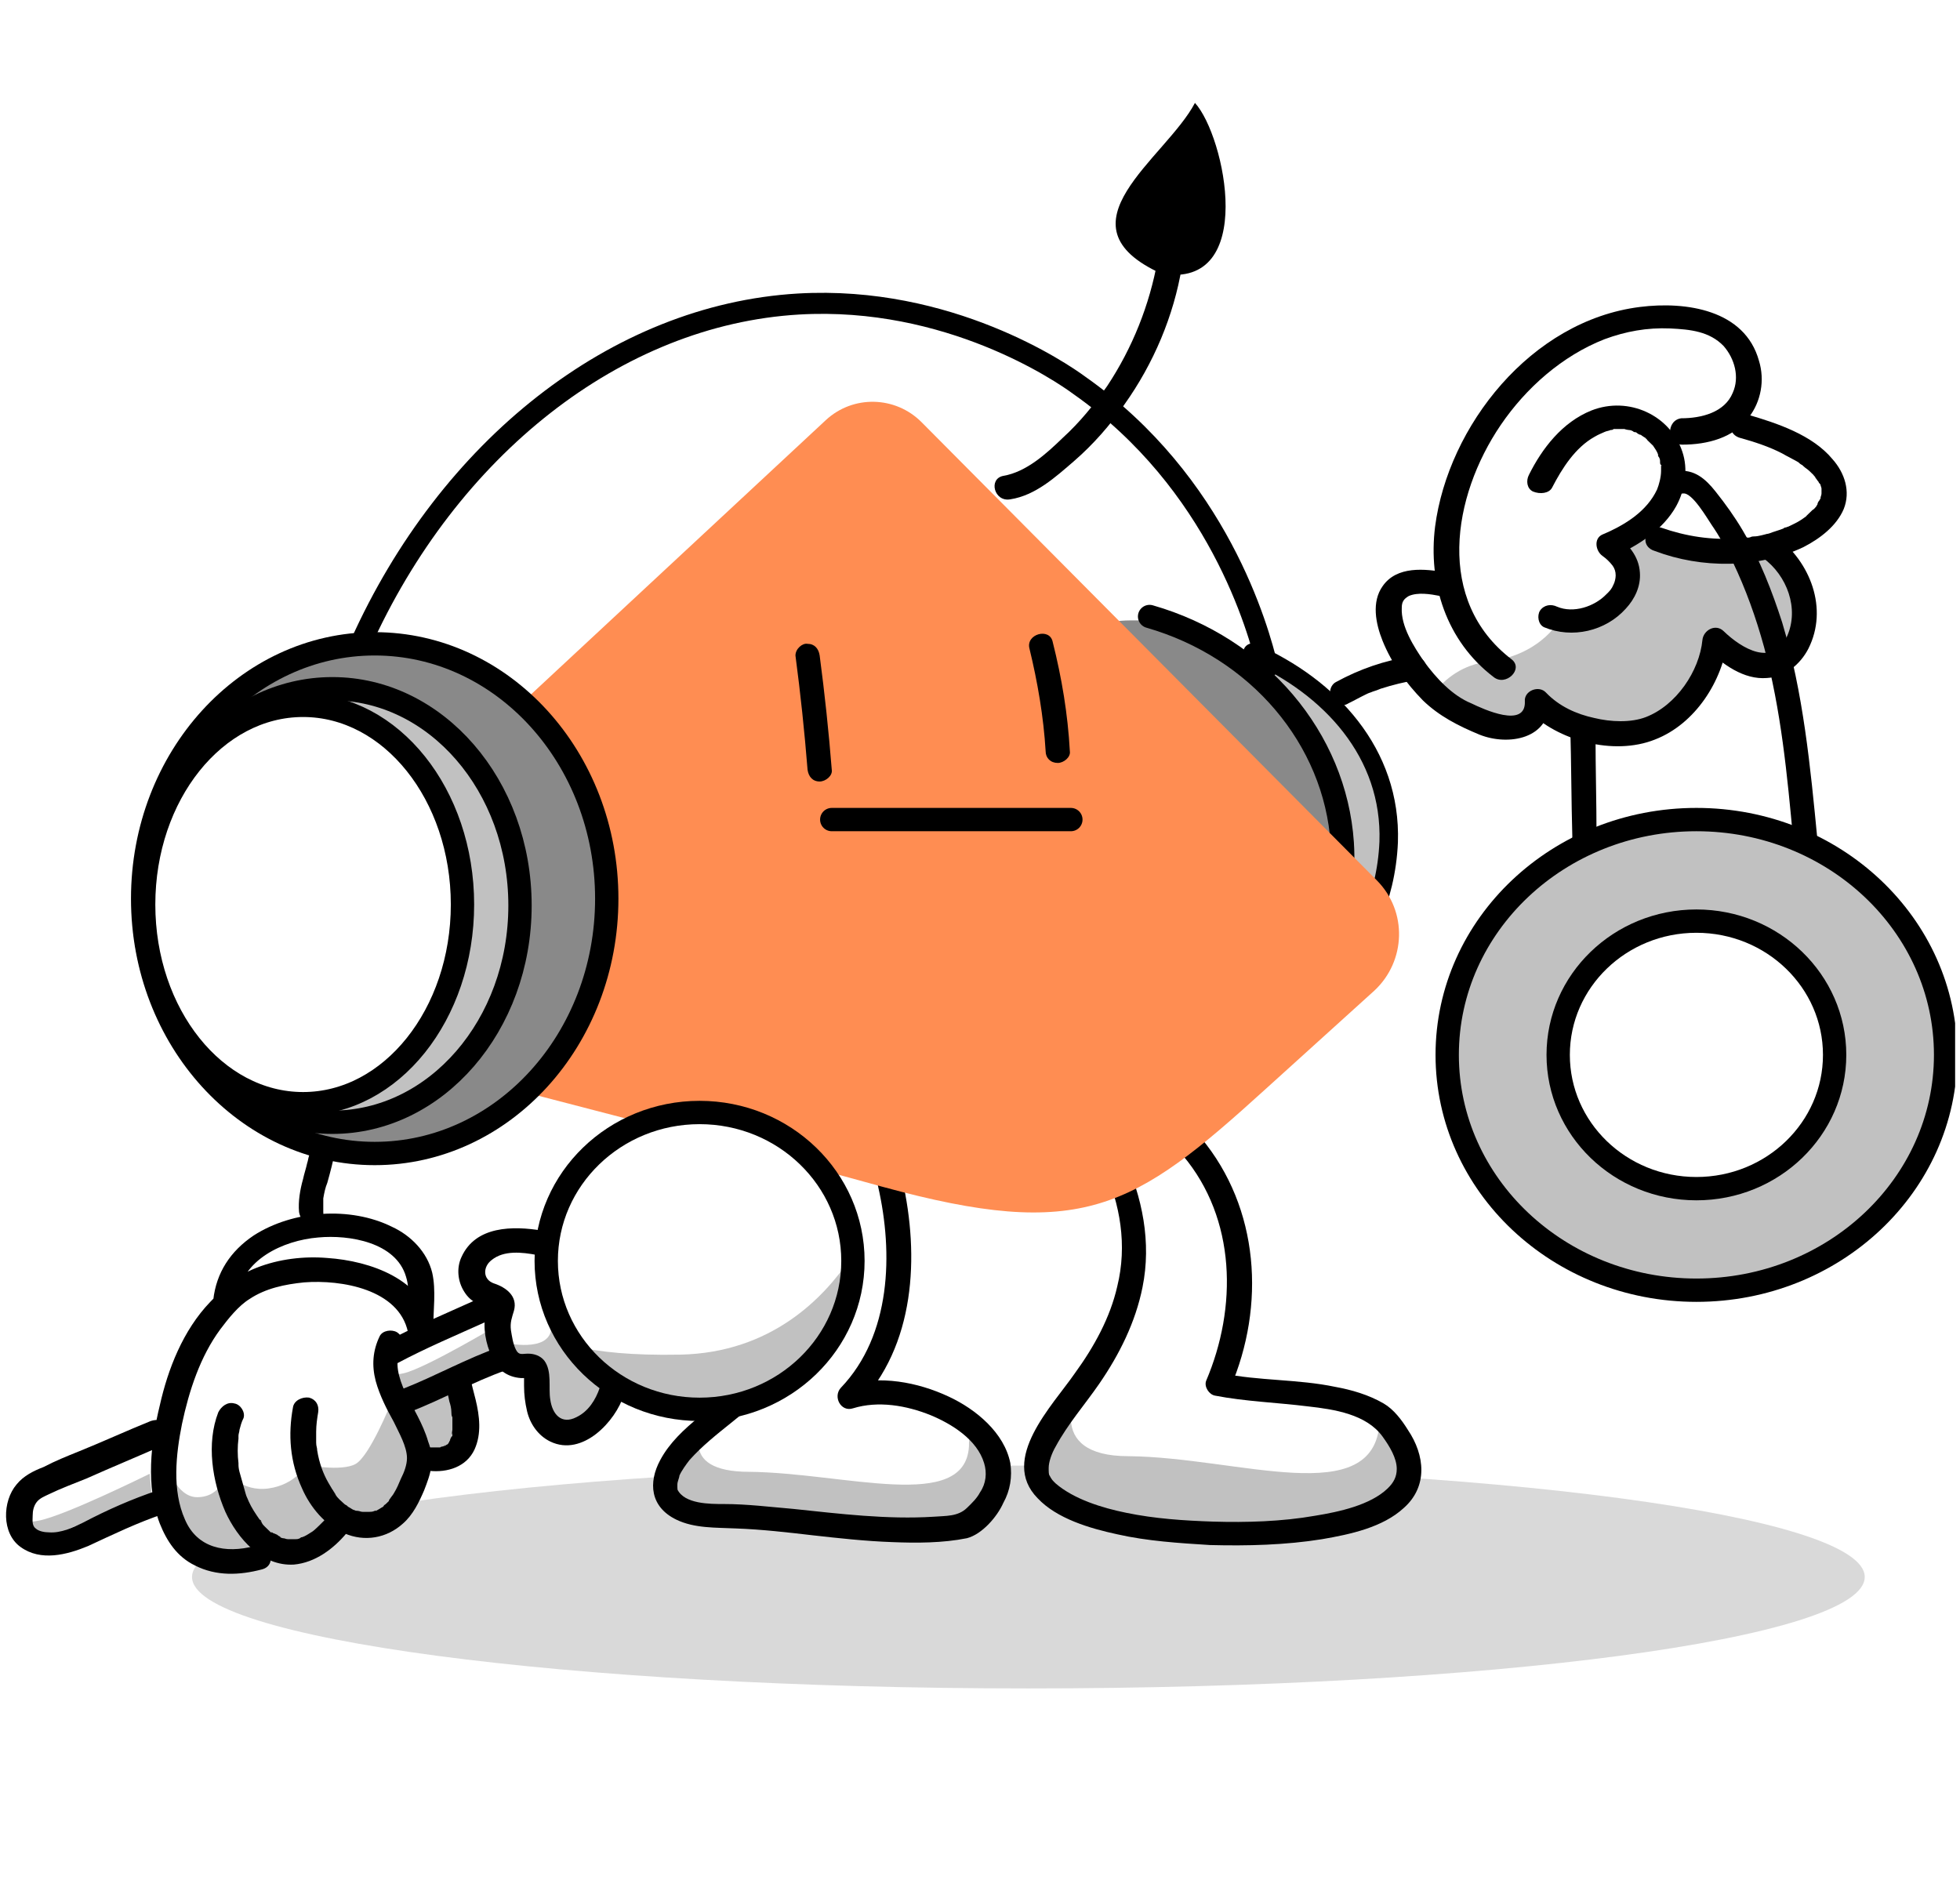 <svg width="201" height="195" viewBox="0 0 201 195" fill="none" xmlns="http://www.w3.org/2000/svg">
<g clip-path="url(#clip0_614_7083)">
<g filter="url(#filter0_f_614_7083)">
<path d="M19.694 161.74C19.694 168.052 58.094 173.169 105.463 173.169C152.832 173.169 191.231 168.052 191.231 161.74C191.231 155.428 152.832 150.311 105.463 150.311C58.094 150.311 19.694 155.428 19.694 161.74Z" fill="#D9D9D9"/>
</g>
<path d="M101.23 150.451C100.609 147.447 97.609 146.145 94.815 145.143C93.159 144.543 91.401 143.741 89.642 143.341C88.917 143.141 88.193 143.241 87.469 143.241C89.331 138.734 90.987 134.228 91.504 129.421C91.814 127.218 92.539 123.513 89.849 122.211C87.262 121.009 83.744 122.512 81.778 124.014C81.054 124.614 80.951 125.315 81.261 126.016C81.157 126.217 81.157 126.317 81.157 126.517C81.054 127.919 81.468 129.221 81.778 130.523C82.089 131.925 81.882 133.026 81.571 134.428C80.847 137.132 80.433 140.036 78.571 142.239C76.915 144.242 74.743 146.145 72.57 147.647C71.639 148.348 70.397 148.749 69.466 149.55C68.328 150.551 67.914 152.253 68.845 153.555C69.673 154.657 71.018 154.757 72.363 154.857C74.122 154.957 75.881 155.158 77.64 155.358C80.847 155.658 84.158 156.059 87.365 156.159C91.814 156.56 102.575 157.16 101.23 150.451Z" fill="white"/>
<path d="M101.23 150.451C101.023 149.149 100.299 148.148 99.471 147.346C99.368 147.647 99.368 147.947 99.368 148.348C98.954 155.157 86.641 151.052 76.812 150.952C73.087 150.952 71.742 149.75 71.639 148.248C70.915 148.648 70.19 149.049 69.57 149.65C68.431 150.751 68.017 152.554 68.949 153.856C69.776 155.057 71.121 155.157 72.467 155.258C74.225 155.358 75.984 155.558 77.743 155.758C80.951 156.059 84.262 156.459 87.469 156.66C91.815 156.96 102.575 157.561 101.23 150.451Z" fill="#C1C1C1"/>
<path d="M80.329 125.415C81.674 131.224 80.846 136.832 76.5 141.338C73.707 144.142 69.568 146.245 67.706 149.75C66.464 152.053 66.671 154.557 69.361 155.858C71.224 156.76 73.396 156.66 75.466 156.76C78.156 156.86 80.743 157.16 83.329 157.461C86.019 157.761 88.709 158.062 91.503 158.162C93.986 158.262 96.676 158.262 99.159 157.761C100.711 157.361 102.263 155.558 102.884 154.156C103.609 152.854 103.815 151.452 103.609 150.05C102.988 146.946 100.091 144.542 97.297 143.241C94.09 141.739 90.261 141.038 86.743 142.039C87.157 142.74 87.571 143.441 87.985 144.142C93.883 138.033 94.297 128.82 92.538 121.009C92.227 119.407 89.641 120.108 90.055 121.71C91.606 128.52 91.4 136.932 86.226 142.339C85.398 143.241 86.226 144.843 87.468 144.442C90.055 143.641 92.951 144.142 95.435 145.143C97.608 146.045 100.194 147.647 100.918 150.05C101.229 151.052 101.125 152.153 100.505 153.054C100.194 153.655 99.677 154.156 99.159 154.657C98.228 155.558 96.987 155.458 95.745 155.558C90.986 155.858 86.123 155.258 81.363 154.757C78.984 154.557 76.604 154.256 74.224 154.256C72.776 154.256 70.189 154.256 69.465 152.754C69.568 153.054 69.465 152.854 69.465 152.554C69.465 152.454 69.465 152.153 69.465 152.253C69.465 151.953 69.672 151.552 69.672 151.352C69.879 150.851 70.396 150.15 70.706 149.75C73.293 146.846 76.811 144.943 79.294 141.939C83.536 137.032 84.157 130.923 82.708 124.815C82.501 123.112 79.915 123.813 80.329 125.415Z" fill="black"/>
<path d="M141.582 144.542C139.099 143.441 136.202 142.74 133.408 142.239C131.236 141.738 128.959 141.438 126.787 141.238C126.89 138.434 126.89 135.73 126.787 132.926C126.89 130.523 126.787 128.119 125.959 125.716C125.855 125.516 125.855 125.415 125.752 125.215C125.752 124.714 125.649 124.314 125.649 123.813C125.338 121.51 124.407 119.307 122.441 117.905C120.372 116.403 117.785 116.703 115.405 117.004C114.267 117.204 113.646 118.506 113.957 119.507C114.164 120.108 114.578 120.509 114.992 120.709C114.888 121.009 114.992 121.31 114.992 121.61C116.337 128.92 114.785 136.731 110.749 143.04C109.094 144.242 107.852 145.944 107.232 147.847C107.025 148.548 107.232 149.149 107.645 149.65C107.645 149.75 107.542 149.75 107.542 149.85C106.921 152.253 109.094 153.956 111.163 154.957C115.612 156.96 121.199 156.559 125.959 156.359C128.649 156.259 131.236 156.159 133.926 155.858C136.306 155.658 138.685 155.358 140.858 154.256C144.79 152.554 146.238 146.645 141.582 144.542Z" fill="white"/>
<path d="M143.55 148.648C143.239 146.946 142.515 145.544 141.584 144.442C141.48 144.843 141.48 145.244 141.48 145.844C140.963 154.957 126.995 149.449 115.717 149.349C111.372 149.349 109.923 147.647 109.82 145.644C108.992 146.245 108.061 146.746 107.44 147.447C106.095 148.949 105.681 151.352 106.716 153.155C107.647 154.757 109.199 154.957 110.751 155.057C112.717 155.258 114.786 155.458 116.752 155.658C120.477 156.159 124.201 156.66 127.926 156.86C132.789 157.361 144.998 158.162 143.55 148.648Z" fill="#C1C1C1"/>
<path d="M113.13 119.607C114.889 123.513 115.613 127.719 114.578 131.925C113.854 135.129 112.199 138.134 110.233 140.837C107.957 144.142 102.473 149.65 106.405 153.655C108.37 155.758 111.785 156.76 114.578 157.361C117.682 158.062 120.89 158.262 124.097 158.462C127.926 158.562 131.857 158.462 135.582 157.861C138.479 157.361 141.79 156.66 143.963 154.657C146.446 152.454 146.136 149.249 144.377 146.646C143.756 145.644 142.928 144.543 141.893 143.942C140.341 143.04 138.583 142.54 136.927 142.239C133.099 141.438 129.167 141.638 125.235 140.837C125.546 141.338 125.856 141.839 126.167 142.339C129.788 133.928 129.167 123.913 123.166 116.703C122.131 115.401 120.269 117.204 121.304 118.506C126.787 125.015 126.891 134.128 123.683 141.638C123.476 142.239 123.994 143.04 124.615 143.141C127.719 143.741 130.926 143.842 134.133 144.242C136.824 144.543 140.135 145.043 141.79 147.347C142.514 148.348 143.238 149.55 143.238 150.651C143.238 151.452 142.928 152.053 142.307 152.654C140.548 154.356 137.341 155.057 134.858 155.458C131.443 156.059 127.822 156.159 124.408 156.059C121.407 155.959 118.407 155.758 115.51 155.158C113.026 154.657 110.129 153.756 108.267 152.153C107.957 151.853 107.853 151.753 107.646 151.352C107.543 151.252 107.543 150.952 107.543 150.551C107.543 149.95 107.853 149.049 108.267 148.348C109.509 146.045 111.267 144.042 112.716 141.939C114.785 138.935 116.441 135.63 117.165 132.025C118.096 127.418 117.165 122.812 115.199 118.506C114.682 116.904 112.406 118.105 113.13 119.607Z" fill="black"/>
<path d="M198.488 102.783C197.35 96.975 193.315 92.369 188.97 88.463C188.763 88.263 188.452 88.063 188.245 87.963C188.038 87.562 187.831 87.261 187.418 86.861C181.934 82.455 172.622 82.855 166.31 85.659C166 85.559 165.586 85.559 165.172 85.659C154.412 87.562 147.79 100.28 148.825 109.994C149.342 115.501 152.239 120.508 155.447 125.015C158.551 129.321 162.275 131.123 167.656 131.624C178.519 132.726 192.487 131.224 196.523 119.607C198.282 114.6 199.627 108.091 198.488 102.783ZM187.211 113.499C186.279 117.805 182.451 119.307 178.519 120.508C177.485 120.809 176.864 121.41 176.554 122.211C171.38 122.611 165.793 121.209 162.793 117.905C157.723 112.297 159.171 97.676 167.345 95.173C167.862 94.972 168.38 94.772 168.69 94.371C176.14 92.469 182.658 94.672 186.797 101.582C186.797 101.582 186.797 101.682 186.9 101.682C186.797 101.982 186.797 102.283 186.9 102.683C187.418 106.088 187.935 110.094 187.211 113.499Z" fill="#C1C1C1"/>
<path d="M136.513 85.96C136.409 84.858 136.306 83.757 136.099 82.755C135.168 78.75 132.788 75.345 131.132 71.64C130.822 70.939 129.891 70.538 129.063 70.638C125.959 66.833 121.717 63.929 116.854 63.628C116.647 63.628 116.544 63.628 116.337 63.628C115.716 63.628 115.095 63.628 114.474 63.729C113.336 63.829 112.716 65.231 113.026 66.232C113.336 67.234 114.164 67.634 114.992 67.634C116.44 70.338 117.475 73.342 118.613 76.246C119.855 79.651 120.889 83.056 121.717 86.561C123.373 93.871 123.373 100.981 122.959 108.492C122.855 110.695 125.752 110.995 126.787 109.493C129.27 106.188 131.753 102.884 134.133 99.579C136.409 96.375 136.927 92.069 137.858 88.363C138.168 87.162 137.444 86.26 136.513 85.96Z" fill="#898989"/>
<path d="M141.583 85.359C141.583 85.259 141.583 85.259 141.583 85.159C141.583 83.056 141.376 81.053 140.962 79.05C140.859 78.549 140.549 78.149 140.135 77.948C139.824 76.947 139.41 75.846 138.79 74.944C138.169 73.943 137.238 73.041 136.41 72.14C136.1 71.74 135.582 71.639 135.065 71.539C134.444 71.039 133.823 70.638 133.099 70.137C132.996 70.037 132.789 70.037 132.685 70.037C131.961 69.236 131.237 68.535 130.512 67.734C130.098 67.334 129.374 67.334 129.064 67.734C128.65 68.135 128.65 68.735 129.064 69.136C129.788 69.937 130.512 70.738 131.237 71.539C131.754 72.14 132.271 72.641 132.892 73.142C132.685 73.843 132.892 74.544 133.409 75.044C134.134 75.846 134.754 76.446 135.272 77.247C135.375 77.448 135.582 77.748 135.686 77.948C135.686 77.948 135.789 78.149 135.789 78.249C135.996 78.649 136.1 79.15 136.203 79.651C136.72 81.654 137.031 83.757 137.445 85.86C137.445 85.96 137.548 86.16 137.548 86.26V86.36C137.548 87.061 137.548 87.662 137.548 88.363C137.548 88.964 137.548 89.465 137.445 90.066C137.445 90.166 137.445 90.166 137.445 90.266C137.341 90.766 137.341 91.367 137.652 91.768C137.652 91.768 137.652 91.868 137.755 91.868C137.755 91.968 137.652 92.068 137.652 92.269C137.548 92.669 137.445 92.97 137.341 93.37C137.134 93.971 137.031 94.472 136.824 95.073V95.173C136.617 95.573 136.513 95.974 136.617 96.374C136.617 96.475 136.72 96.675 136.824 96.775C135.996 98.077 135.272 99.479 134.651 100.881C134.651 100.881 134.651 100.981 134.548 100.981C134.341 101.482 135.272 101.882 135.479 101.381C135.582 101.181 135.686 101.081 135.686 100.881C135.789 100.681 135.996 100.48 136.203 100.28C136.41 100.18 136.513 99.98 136.617 99.779C136.824 99.879 137.134 99.779 137.341 99.579C137.962 98.778 138.479 97.977 138.893 97.075C139.1 96.975 139.307 96.775 139.41 96.575C139.721 95.874 140.031 95.273 140.238 94.472C140.445 93.871 140.549 93.37 140.755 92.769C140.755 92.769 140.755 92.669 140.859 92.669C140.962 92.469 141.066 92.269 141.066 92.068C141.273 91.868 141.48 91.568 141.583 91.267C141.79 90.366 141.79 89.465 141.79 88.563C141.79 87.762 141.79 87.061 141.79 86.26C141.79 85.86 141.687 85.559 141.583 85.359Z" fill="#C1C1C1"/>
<path d="M117.889 63.228C129.064 66.432 136.927 75.746 137.651 86.461C138.582 100.681 126.373 109.193 125.753 109.593" stroke="black" stroke-width="2.387" stroke-miterlimit="10" stroke-linecap="round"/>
<path d="M128.442 66.933C136.409 70.438 142.72 77.247 142.41 86.36C141.892 98.477 132.167 104.786 131.649 105.086" stroke="black" stroke-width="1.896" stroke-miterlimit="10" stroke-linecap="round"/>
<path d="M141.17 90.266L94.506 43.299C91.816 40.596 87.471 40.495 84.677 43.099L23.115 100.38C21.77 101.682 22.39 103.885 24.149 104.386C36.565 107.59 73.503 117.003 90.471 121.71C110.958 127.318 116.234 124.013 129.788 111.696L140.963 101.582C144.17 98.577 144.377 93.47 141.17 90.266Z" fill="#FF8D52"/>
<path d="M38.426 118.305C51.569 118.305 62.223 106.604 62.223 92.169C62.223 77.734 51.569 66.032 38.426 66.032C25.283 66.032 14.629 77.734 14.629 92.169C14.629 106.604 25.283 118.305 38.426 118.305Z" fill="#898989" stroke="black" stroke-width="2.392" stroke-miterlimit="10"/>
<path d="M17.216 149.449C16.285 147.947 14.526 147.647 12.974 148.348C10.077 149.65 7.18 150.651 4.076 151.552C0.247 152.654 1.903 158.462 5.731 157.361C9.249 156.359 12.663 155.057 16.078 153.555C17.63 152.854 17.94 150.751 17.216 149.449Z" fill="white"/>
<path d="M50.842 136.932C50.532 135.93 49.394 135.129 48.255 135.53C45.565 136.431 42.875 137.532 40.288 138.934C39.357 139.435 38.943 140.737 39.564 141.638C40.185 142.54 41.427 142.94 42.358 142.339C43.496 141.738 44.737 141.138 45.979 140.637C46.083 140.537 46.289 140.537 46.393 140.437C46.393 140.437 46.393 140.437 46.496 140.437C46.807 140.336 47.117 140.236 47.428 140.036C48.048 139.836 48.669 139.535 49.394 139.335C50.428 139.035 51.256 138.033 50.842 136.932Z" fill="white"/>
<path d="M61.915 141.839C61.708 141.338 61.398 140.937 60.984 140.637C60.674 140.537 60.467 140.337 60.156 140.136C60.053 140.036 59.949 139.936 59.846 139.936C59.639 139.736 59.328 139.535 59.018 139.435C58.708 138.734 58.397 138.133 57.983 137.533C57.777 137.232 57.673 136.932 57.466 136.631C57.466 136.531 57.363 136.431 57.363 136.331C57.259 136.131 57.259 136.03 57.156 135.83C56.845 135.029 56.638 134.228 56.225 133.527C56.121 133.327 55.914 133.126 55.811 132.926C55.811 132.926 55.811 132.826 55.914 132.826C56.018 132.526 56.121 132.125 56.121 131.825C56.225 131.224 56.328 130.623 56.018 130.022C55.604 129.021 54.673 128.62 53.638 128.52C52.81 128.42 51.879 128.32 51.051 128.32C50.017 128.32 48.982 129.221 48.982 130.322C48.982 131.424 49.913 132.325 51.051 132.325C51.155 132.325 51.155 132.325 51.258 132.325C51.258 132.626 51.258 132.826 51.258 133.126C51.362 133.727 51.672 134.228 52.086 134.729C51.569 135.229 51.362 135.93 51.569 136.631C52.293 138.234 53.534 139.535 54.673 140.837C54.673 140.937 54.569 141.038 54.569 141.138C54.466 141.638 54.466 142.239 54.776 142.64C55.086 143.14 55.5 143.741 55.811 144.242C56.121 144.743 56.431 145.243 57.052 145.544C57.88 145.944 58.811 145.844 59.639 145.344C59.846 145.143 60.156 145.043 60.363 144.843C60.467 144.743 60.57 144.643 60.57 144.542C60.674 144.442 60.777 144.342 60.777 144.242C60.777 144.242 60.777 144.242 60.777 144.142C61.087 143.942 61.398 143.741 61.605 143.441C61.915 142.94 62.019 142.339 61.915 141.839Z" fill="white"/>
<path d="M82.504 118.606C82.401 118.506 82.297 118.506 82.194 118.406C81.056 116.503 78.986 115.502 76.917 114.901C74.537 114.3 71.951 113.799 69.468 114.1C67.088 114.4 64.708 115.101 62.742 116.403C60.569 117.705 59.328 119.407 58.19 121.51C58.086 121.71 58.086 121.81 57.983 122.011C57.879 122.111 57.776 122.311 57.776 122.511C56.948 124.715 56.534 127.318 56.741 129.822C56.845 131.825 57.362 133.827 58.19 135.63C58.293 135.83 58.397 136.031 58.397 136.031C58.397 136.031 58.81 136.932 59.328 137.733C59.638 138.234 62.328 141.538 67.398 143.04C69.157 143.541 74.641 144.843 80.332 142.039C84.056 140.236 86.953 135.93 87.264 132.025C87.678 127.118 86.436 121.81 82.504 118.606Z" fill="white"/>
<path d="M184.314 54.015C185.763 53.314 187.108 52.513 187.211 50.81C187.315 49.308 186.384 48.006 185.142 47.105C184.004 46.304 182.452 46.204 181.314 45.403C180.279 44.702 179.348 43.901 178.21 43.7C178.313 43.4 178.417 43.099 178.417 42.799C178.624 40.796 178.934 38.693 179.141 36.69C179.245 35.589 178.106 34.688 177.072 34.688C176.658 34.688 176.037 34.187 175.52 34.087C174.899 33.986 174.278 33.886 173.554 33.886C172.416 33.786 171.174 33.786 170.036 33.886C167.967 33.986 166.208 32.985 164.449 33.986C164.035 34.087 162.793 34.487 162.483 34.788C160.31 35.689 158.965 38.092 157.103 39.494C154.723 41.297 152.55 44.101 151.412 46.805C150.791 48.206 150.895 49.608 150.377 51.011C150.171 51.712 149.757 52.312 149.653 53.114C149.446 53.915 149.55 54.716 149.446 55.517C149.343 56.819 148.205 57.92 147.48 58.922C147.377 59.022 146.653 60.023 146.239 60.524C146.032 60.524 145.825 60.524 145.722 60.424C145.308 60.424 144.894 60.324 144.376 60.324C143.238 60.224 142.307 61.325 142.307 62.327C142.307 63.028 142.618 63.528 143.135 63.929C142.928 64.429 142.928 64.93 143.238 65.431C144.48 67.834 145.722 70.138 147.998 71.74C149.136 72.541 150.584 72.941 151.826 73.743C153.171 74.544 154.62 75.145 156.068 74.444C156.689 74.143 157.206 73.743 157.517 73.042C157.517 73.042 157.62 72.841 157.62 72.741C157.931 72.941 158.655 73.042 158.862 73.142C159.689 73.542 160.517 73.943 161.345 74.243C164.345 75.445 167.242 74.844 169.933 73.242C171.071 72.541 172.209 71.84 173.14 70.939C174.175 69.937 174.796 68.836 175.52 67.634C175.727 67.233 175.623 67.233 175.934 67.233C176.451 67.133 177.382 67.634 177.899 67.734C179.451 68.034 181.107 67.534 182.555 66.833C185.452 65.431 185.453 62.126 183.901 59.723C183.28 58.721 182.038 57.72 182.452 56.518C182.866 55.617 183.487 54.415 184.314 54.015Z" fill="white"/>
<path d="M46.6 141.739C45.876 139.435 44.531 137.332 42.772 135.63C43.082 133.627 43.082 131.724 42.151 129.822C41.117 127.719 38.944 126.617 36.667 126.116C32.115 125.115 25.907 125.115 24.252 130.423C24.045 131.224 24.252 131.925 24.769 132.325C24.459 132.826 23.941 133.227 23.631 133.627C22.7 134.628 21.872 135.63 21.148 136.731C19.699 138.935 18.768 141.538 18.251 144.142C17.63 146.946 17.319 149.95 17.216 152.854C17.112 155.558 18.251 158.362 21.148 159.163C22.389 159.464 23.734 159.464 24.976 159.363C26.528 159.363 28.183 159.163 29.632 158.763C30.77 158.362 31.908 157.761 32.943 157.16C34.081 156.559 35.012 156.359 36.357 156.259C38.944 156.059 40.496 154.957 41.841 152.854C42.255 152.153 42.669 151.252 43.289 150.851C44.117 150.351 45.152 150.351 45.876 149.55C47.945 147.847 47.221 143.942 46.6 141.739Z" fill="white"/>
<path d="M34.083 115.101C44.711 115.101 53.327 105.148 53.327 92.87C53.327 80.591 44.711 70.638 34.083 70.638C23.454 70.638 14.838 80.591 14.838 92.87C14.838 105.148 23.454 115.101 34.083 115.101Z" fill="#C1C1C1" stroke="black" stroke-width="2.392" stroke-miterlimit="10"/>
<path d="M36.977 66.032C45.979 46.003 63.154 32.284 81.881 31.182C97.298 30.281 108.886 38.192 110.645 39.494C124.923 49.508 129.062 64.529 129.993 68.435" stroke="black" stroke-width="2.158" stroke-miterlimit="10" stroke-linecap="round"/>
<path d="M31.807 118.005C31.807 117.705 31.807 118.205 31.807 118.205C31.807 118.305 31.807 118.406 31.704 118.506C31.6 118.806 31.6 119.006 31.497 119.307C31.393 119.807 31.186 120.408 31.083 120.909C30.773 122.011 30.566 123.212 30.669 124.314C30.773 124.915 31.186 125.616 31.911 125.516C32.531 125.516 33.256 124.915 33.152 124.314C33.152 124.013 33.152 123.813 33.152 123.513C33.152 123.312 33.152 123.212 33.152 123.012C33.152 122.712 33.152 123.212 33.152 122.912C33.256 122.311 33.359 121.81 33.566 121.31C33.877 120.208 34.187 119.006 34.394 117.905C34.497 117.204 33.773 116.603 33.152 116.703C32.325 116.803 31.911 117.304 31.807 118.005Z" fill="black"/>
<path d="M138.273 72.14C138.894 71.84 139.411 71.539 140.032 71.239C140.032 71.239 140.446 71.038 140.239 71.139C140.446 71.038 140.549 71.038 140.756 70.938C141.067 70.838 141.377 70.738 141.584 70.638C142.826 70.237 144.067 69.937 145.309 69.737C145.93 69.636 146.447 68.835 146.24 68.234C146.033 67.534 145.412 67.233 144.688 67.333C141.998 67.734 139.411 68.635 137.032 69.937C136.411 70.237 136.204 71.139 136.618 71.639C136.825 72.34 137.652 72.541 138.273 72.14Z" fill="black"/>
<path d="M163.725 85.759C163.725 82.254 163.622 78.85 163.622 75.345C163.622 73.642 163.518 71.84 163.518 70.137C163.518 68.735 163.518 67.333 164.346 66.132C165.277 64.83 163.001 63.528 162.07 64.83C161.139 66.132 160.932 67.634 160.932 69.136C160.932 70.938 160.932 72.741 161.035 74.543C161.139 78.249 161.139 82.054 161.242 85.759C161.139 87.362 163.725 87.362 163.725 85.759Z" fill="black"/>
<path d="M173.968 132.325C188.082 132.325 199.524 121.52 199.524 108.191C199.524 94.862 188.082 84.057 173.968 84.057C159.854 84.057 148.412 94.862 148.412 108.191C148.412 121.52 159.854 132.325 173.968 132.325Z" stroke="black" stroke-width="2.392" stroke-miterlimit="10" stroke-linecap="round"/>
<path d="M103.61 51.211C106.196 50.81 108.266 48.907 110.128 47.305C112.094 45.603 113.853 43.6 115.301 41.497C118.302 37.291 120.371 32.384 121.199 27.377C121.509 25.775 118.923 25.074 118.716 26.676C117.888 31.282 116.129 35.689 113.542 39.594C112.197 41.497 110.749 43.3 108.99 44.902C107.335 46.504 105.265 48.407 102.885 48.807C101.333 49.108 101.954 51.511 103.61 51.211Z" fill="black"/>
<path d="M122.544 10.553C119.544 16.262 108.059 23.071 119.13 28.078C128.959 29.68 125.648 13.958 122.544 10.553Z" fill="black"/>
<path d="M47.014 143.541L45.152 142.139L40.082 143.942C40.082 143.942 37.909 149.349 36.461 150.15C35.012 150.952 31.391 150.251 31.391 150.251C31.391 150.251 30.356 152.253 27.562 152.654C24.769 153.055 23.217 150.952 23.217 150.952C23.217 150.952 22.803 153.555 20.216 153.555C18.768 153.555 17.837 152.053 17.319 150.851C17.319 151.552 17.216 152.354 17.216 153.055C17.112 155.758 18.251 158.562 21.148 159.363C22.389 159.664 23.734 159.664 24.976 159.564C26.528 159.564 28.183 159.363 29.632 158.963C30.77 158.562 31.908 157.961 32.943 157.361C34.081 156.76 35.012 156.56 36.357 156.459C38.944 156.259 40.496 155.158 41.841 153.055C42.255 152.354 42.669 151.452 43.289 151.052C44.117 150.551 45.152 150.551 45.876 149.75C47.532 148.248 47.428 145.644 47.014 143.541Z" fill="#C1C1C1"/>
<path d="M181.417 57.119C175.623 58.621 168.691 55.116 168.691 55.116L166.415 55.517C166.415 55.517 166.828 58.12 166.932 59.623C167.035 61.125 164.759 63.328 164.759 63.328H160.103C160.103 63.328 158.241 67.133 152.757 67.834C149.963 68.135 148.205 69.637 147.066 71.039C147.377 71.339 147.687 71.639 148.101 71.94C149.239 72.741 150.688 73.142 151.929 73.943C153.274 74.744 154.723 75.345 156.171 74.644C156.792 74.343 157.31 73.943 157.62 73.242C157.62 73.242 157.723 73.041 157.723 72.941C158.034 73.142 158.758 73.242 158.965 73.342C159.793 73.743 160.62 74.143 161.448 74.444C164.449 75.645 167.346 75.044 170.036 73.442C171.174 72.741 172.312 72.04 173.243 71.139C174.278 70.137 174.899 69.036 175.623 67.834C175.83 67.434 175.727 67.434 176.037 67.434C176.554 67.333 177.485 67.834 178.003 67.934C179.555 68.235 181.21 67.734 182.659 67.033C185.556 65.631 185.556 62.326 184.004 59.923C183.383 59.022 182.245 58.02 182.555 56.819C182.141 56.919 181.728 57.019 181.417 57.119Z" fill="#C1C1C1"/>
<path d="M159.171 50.009C160.205 48.006 161.551 45.903 163.516 44.802C164.034 44.501 164.137 44.501 164.551 44.301C164.758 44.201 164.965 44.201 165.172 44.101C165.275 44.101 165.379 44.101 165.482 44.001C165.793 43.901 165.275 44.001 165.586 44.001C165.793 44.001 166 44.001 166.103 44.001C166.206 44.001 166.724 44.001 166.62 44.001C166.517 44.001 166.931 44.101 167.034 44.101C167.241 44.101 167.448 44.201 167.552 44.301C167.552 44.301 167.965 44.401 167.655 44.301C167.758 44.301 167.862 44.401 167.862 44.401C167.965 44.501 168.172 44.601 168.276 44.601C168.379 44.702 168.586 44.802 168.69 44.902C168.483 44.702 168.897 45.002 168.69 44.902C168.793 45.002 168.897 45.002 168.897 45.102C169 45.202 169.207 45.403 169.31 45.503C169.414 45.603 169.414 45.603 169.517 45.703C169.724 46.003 169.931 46.304 170.035 46.604C170.138 46.905 169.931 46.404 170.035 46.704C170.035 46.805 170.138 46.905 170.138 46.905C170.242 47.105 170.242 47.205 170.242 47.405C170.242 47.505 170.242 47.606 170.345 47.706C170.345 47.505 170.449 48.006 170.345 47.706C170.345 47.906 170.345 48.106 170.345 48.307C170.345 48.907 170.138 49.709 169.931 50.209C168.897 52.413 166.724 53.814 164.344 54.816C163.413 55.216 163.62 56.518 164.344 57.019C164.758 57.319 165.068 57.62 165.379 58.02C165.586 58.321 165.689 58.621 165.689 59.022C165.689 59.322 165.586 59.723 165.482 59.923C165.275 60.424 165.068 60.624 164.758 60.925C163.516 62.226 161.344 62.927 159.688 62.226C159.067 61.926 158.343 62.026 157.929 62.627C157.619 63.128 157.722 64.029 158.343 64.329C161.24 65.531 164.655 64.73 166.724 62.427C167.655 61.425 168.276 60.123 168.172 58.721C168.069 57.019 166.931 55.717 165.586 54.816C165.586 55.517 165.586 56.218 165.586 57.019C168.069 55.917 170.552 54.315 171.897 51.912C172.828 50.209 173.139 48.106 172.518 46.304C171.276 42.599 167.034 40.596 163.206 42.098C160.205 43.3 158.136 46.003 156.791 48.707C156.481 49.308 156.584 50.109 157.205 50.41C157.929 50.71 158.86 50.61 159.171 50.009Z" fill="black"/>
<path d="M172.518 45.603C175.105 45.603 177.795 44.902 179.347 42.799C180.588 41.197 181.002 38.994 180.381 36.991C178.933 31.783 172.932 30.882 168.172 31.483C156.998 32.885 148.514 43.7 147.169 54.015C146.445 59.823 148.307 65.731 153.17 69.437C154.411 70.438 156.274 68.635 155.032 67.634C147.169 61.626 148.928 50.91 153.894 43.6C156.481 39.795 160.206 36.49 164.551 34.788C166.724 33.986 168.897 33.586 171.276 33.686C173.346 33.786 175.312 33.986 176.76 35.489C177.898 36.791 178.416 38.693 177.691 40.295C176.864 42.298 174.484 42.899 172.415 42.899C170.863 43.099 170.863 45.603 172.518 45.603Z" fill="black"/>
<path d="M178.417 44.902C179.865 45.303 181.417 45.803 182.762 46.504C183.279 46.805 183.9 47.105 184.418 47.406C184.521 47.506 184.625 47.606 184.831 47.706L184.935 47.806C185.142 48.006 185.349 48.106 185.556 48.307C185.659 48.407 185.866 48.607 185.97 48.707C185.97 48.707 186.177 49.008 186.073 48.807C185.97 48.707 186.177 48.908 186.177 49.008C186.28 49.108 186.383 49.308 186.487 49.408C186.487 49.408 186.59 49.709 186.59 49.508C186.487 49.308 186.59 49.609 186.694 49.709C186.694 49.809 186.797 50.009 186.797 50.109C186.797 50.209 186.797 50.31 186.797 50.41C186.797 50.51 186.797 50.51 186.797 50.61C186.797 50.51 186.797 50.81 186.797 50.61C186.797 50.81 186.694 50.91 186.694 51.111C186.694 51.211 186.59 51.211 186.59 51.311C186.487 51.411 186.383 51.611 186.383 51.712C186.383 51.812 186.28 51.812 186.28 51.912C186.073 52.212 186.383 51.812 186.28 51.912C186.177 52.012 186.073 52.212 185.866 52.312C185.763 52.413 185.556 52.613 185.452 52.713C185.349 52.813 185.349 52.813 185.245 52.913C185.038 53.014 185.452 52.813 185.142 53.014C184.728 53.314 184.418 53.514 184.004 53.715C183.797 53.815 183.59 53.915 183.383 54.015C183.279 54.015 183.176 54.115 183.073 54.115C183.279 54.015 182.969 54.115 182.866 54.215C182.348 54.415 181.934 54.516 181.417 54.716C180.9 54.816 180.382 55.016 179.865 55.016C179.762 55.016 179.658 55.016 179.451 55.116C179.348 55.116 179.037 55.217 179.244 55.116C178.934 55.116 178.624 55.217 178.313 55.217C175.52 55.417 172.933 55.016 170.346 54.115C169.725 53.915 168.898 54.415 168.794 55.016C168.587 55.717 169.001 56.318 169.725 56.518C174.485 58.321 180.279 58.321 184.935 56.118C186.694 55.217 188.349 53.915 189.074 52.212C189.798 50.41 189.177 48.507 187.935 47.105C185.866 44.602 182.245 43.4 179.141 42.499C177.485 41.998 176.761 44.401 178.417 44.902Z" fill="black"/>
<path d="M148.305 58.721C146.132 58.321 143.235 58.02 141.787 60.123C140.649 61.726 141.063 63.929 141.787 65.731C142.718 68.035 144.167 70.037 145.926 71.84C147.581 73.442 149.547 74.444 151.72 75.345C154.72 76.547 158.962 75.746 158.859 71.94C158.135 72.24 157.41 72.541 156.686 72.841C159.687 75.946 165.481 77.548 169.723 75.846C173.861 74.243 176.655 69.837 177.172 65.631C176.448 65.932 175.724 66.232 175 66.532C176.655 68.135 178.828 69.737 181.207 69.537C183.07 69.437 184.622 68.135 185.45 66.532C187.519 62.427 185.657 57.62 182.139 55.016C180.794 54.015 179.552 56.218 180.794 57.219C183.277 59.022 184.518 62.427 183.277 65.231C181.828 68.435 178.621 66.532 176.758 64.73C175.931 63.929 174.689 64.63 174.586 65.631C174.275 68.836 171.896 72.341 168.792 73.542C167.24 74.143 165.17 74.043 163.515 73.642C161.652 73.242 159.893 72.441 158.548 71.039C157.824 70.238 156.272 70.839 156.376 71.94C156.479 74.744 152.134 72.741 150.892 72.14C148.926 71.339 147.271 69.537 146.029 67.834C144.994 66.332 143.649 64.229 143.753 62.327C143.753 61.726 143.96 61.425 144.477 61.125C145.408 60.724 146.65 60.925 147.684 61.125C149.236 61.425 149.961 59.022 148.305 58.721Z" fill="black"/>
<path d="M81.575 67.233C82.092 71.139 82.506 75.044 82.816 78.95C82.92 79.651 83.334 80.152 84.058 80.152C84.679 80.152 85.403 79.551 85.299 78.95C84.989 75.044 84.575 71.139 84.058 67.233C83.954 66.532 83.541 66.032 82.816 66.032C82.299 65.932 81.575 66.532 81.575 67.233Z" fill="black"/>
<path d="M105.576 66.532C106.403 69.937 107.024 73.542 107.231 77.047C107.231 77.748 107.748 78.249 108.473 78.249C109.094 78.249 109.818 77.648 109.714 77.047C109.507 73.242 108.887 69.537 107.955 65.832C107.645 64.329 105.162 65.03 105.576 66.532Z" fill="black"/>
<path d="M85.297 84.057H109.818" stroke="black" stroke-width="2.392" stroke-miterlimit="10" stroke-linecap="round"/>
<path d="M87.159 132.225C87.263 131.224 87.263 130.222 87.159 129.121C84.469 133.126 79.089 138.734 69.777 138.934C64.707 139.035 61.396 138.634 59.223 138.133C59.844 138.934 62.534 141.939 67.19 143.241C68.949 143.741 74.433 145.043 80.123 142.239C83.848 140.437 86.745 136.13 87.159 132.225Z" fill="#C1C1C1"/>
<path d="M2.212 155.358C2.212 155.358 1.385 156.459 3.971 155.959C6.661 155.458 15.353 151.152 15.353 151.152L15.56 153.355L4.385 157.861L1.281 156.059L2.212 155.358Z" fill="#C1C1C1"/>
<path d="M39.979 140.236C39.979 140.236 39.255 141.338 41.428 140.837C43.6 140.337 50.843 136.031 50.843 136.031L51.05 138.234L41.842 142.74L39.255 140.937L39.979 140.236Z" fill="#C1C1C1"/>
<path d="M15.456 145.744C12.973 146.746 10.593 147.847 8.11 148.849C6.868 149.349 5.626 149.85 4.488 150.451C3.454 150.851 2.419 151.352 1.695 152.253C0.246 153.956 0.143 157.26 2.109 158.662C4.178 160.165 6.868 159.464 9.041 158.562C11.627 157.361 14.111 156.159 16.801 155.258C17.422 155.057 17.939 154.457 17.732 153.756C17.525 153.155 16.801 152.654 16.18 152.854C13.49 153.756 11.007 154.857 8.524 156.159C7.489 156.66 6.247 157.26 5.006 157.16C4.592 157.16 3.971 157.06 3.661 156.76C3.247 156.459 3.35 155.859 3.35 155.458C3.35 154.957 3.454 154.457 3.764 154.056C4.074 153.655 4.592 153.455 5.006 153.255C6.247 152.654 7.592 152.153 8.834 151.653C11.524 150.451 14.214 149.349 16.904 148.148C17.525 147.847 17.732 146.946 17.318 146.445C16.801 145.544 16.077 145.544 15.456 145.744Z" fill="black"/>
<path d="M40.705 139.836C43.706 138.234 46.81 136.932 49.914 135.53C50.535 135.229 50.741 134.328 50.328 133.827C49.914 133.226 49.189 133.126 48.569 133.427C45.465 134.829 42.361 136.131 39.36 137.733C38.739 138.033 38.532 138.834 38.946 139.435C39.36 139.936 40.084 140.136 40.705 139.836Z" fill="black"/>
<path d="M41.944 144.843C45.359 143.541 48.463 141.738 51.877 140.537C52.498 140.336 53.015 139.735 52.809 139.035C52.602 138.434 51.877 137.933 51.257 138.133C47.842 139.335 44.635 141.137 41.324 142.439C40.703 142.74 40.186 143.24 40.392 143.941C40.496 144.542 41.324 145.043 41.944 144.843Z" fill="black"/>
<path d="M22.387 144.843C21.145 148.047 21.766 151.953 23.111 155.057C24.352 157.761 26.835 160.665 30.146 160.465C32.319 160.265 34.182 158.863 35.527 157.26C35.941 156.76 36.044 155.959 35.527 155.458C35.113 155.057 34.182 154.957 33.664 155.458C33.354 155.858 33.044 156.159 32.733 156.459C32.423 156.76 32.112 157.06 31.905 157.16C31.595 157.361 31.285 157.561 30.974 157.661C30.767 157.761 31.285 157.561 30.974 157.661C30.871 157.661 30.871 157.661 30.767 157.761C30.56 157.861 30.457 157.861 30.25 157.861C30.146 157.861 30.043 157.861 30.043 157.861C29.939 157.861 29.733 157.861 29.629 157.861C29.526 157.861 29.526 157.861 29.422 157.861C29.733 157.861 29.526 157.861 29.526 157.861C29.319 157.861 29.215 157.761 29.008 157.761C28.905 157.761 28.491 157.561 28.801 157.661C28.698 157.561 28.594 157.561 28.491 157.461C28.387 157.361 28.284 157.361 28.077 157.26C27.974 157.26 27.974 157.16 27.87 157.16C27.663 156.96 28.077 157.26 27.767 157.16C27.56 156.96 27.353 156.76 27.146 156.559C27.042 156.459 26.939 156.359 26.835 156.159C26.835 156.059 26.732 156.059 26.732 155.959C26.939 156.159 26.732 155.858 26.629 155.858C26.215 155.258 25.801 154.657 25.49 153.956C25.387 153.655 25.284 153.555 25.18 153.155C25.077 152.754 24.973 152.454 24.87 152.053C24.766 151.652 24.663 151.352 24.559 150.951C24.456 150.551 24.456 150.351 24.456 150.05C24.352 149.249 24.352 148.348 24.456 147.547C24.456 147.447 24.456 147.346 24.456 147.346C24.456 147.647 24.456 147.246 24.456 147.246C24.456 147.046 24.559 146.846 24.559 146.645C24.663 146.245 24.766 145.844 24.973 145.444C25.18 144.843 24.663 144.042 24.042 143.942C23.318 143.741 22.697 144.242 22.387 144.843Z" fill="black"/>
<path d="M30.044 144.342C29.526 147.146 29.733 149.95 30.975 152.654C31.802 154.557 33.354 156.459 35.32 157.26C37.39 158.162 39.666 157.761 41.321 156.259C42.356 155.358 42.977 154.056 43.494 152.854C43.804 152.053 44.115 151.252 44.218 150.451C44.425 149.65 44.218 148.648 43.908 147.847C43.391 146.045 42.356 144.442 41.528 142.74C40.907 141.338 40.39 139.736 41.114 138.334C41.425 137.733 41.321 137.032 40.7 136.631C40.183 136.331 39.252 136.431 38.942 137.032C38.217 138.534 38.114 140.036 38.528 141.638C38.942 143.141 39.666 144.542 40.39 145.844C40.907 146.946 41.735 148.348 41.735 149.55C41.735 150.251 41.425 151.052 41.114 151.653C40.907 152.153 40.7 152.654 40.39 153.155C40.287 153.355 40.08 153.555 39.976 153.755C40.08 153.555 39.873 153.856 39.873 153.956C39.769 154.056 39.666 154.156 39.562 154.256C39.459 154.356 39.355 154.356 39.355 154.456L39.252 154.557C39.148 154.657 39.459 154.456 39.252 154.557C39.045 154.657 38.942 154.757 38.735 154.857C38.735 154.857 38.424 155.057 38.528 154.957C38.735 154.857 38.424 154.957 38.424 154.957C38.217 155.057 38.01 155.057 37.907 155.057C37.803 155.057 37.7 155.057 37.596 155.057C37.493 155.057 37.39 155.057 37.286 155.057C37.183 155.057 37.39 155.057 37.39 155.057C37.286 155.057 37.286 155.057 37.183 155.057C36.976 155.057 36.872 154.957 36.665 154.957C36.355 154.857 36.769 155.057 36.562 154.957C36.458 154.957 36.355 154.857 36.251 154.857C36.044 154.757 35.941 154.657 35.734 154.557C35.631 154.456 35.424 154.356 35.631 154.456C35.527 154.356 35.424 154.356 35.32 154.256C35.01 153.956 34.596 153.655 34.389 153.255C34.389 153.155 34.286 153.155 34.286 153.055C34.182 152.954 34.182 152.854 34.079 152.754C33.975 152.554 33.768 152.253 33.665 152.053C33.147 151.152 32.734 150.05 32.527 148.748C32.527 148.448 32.423 148.348 32.423 147.947C32.423 147.547 32.423 147.246 32.423 146.846C32.423 146.145 32.527 145.444 32.63 144.843C32.734 144.142 32.423 143.541 31.699 143.341C30.975 143.241 30.147 143.641 30.044 144.342Z" fill="black"/>
<path d="M45.565 141.839C45.772 142.439 45.979 143.14 46.083 143.741C46.186 144.042 46.29 144.442 46.29 144.843C46.29 144.943 46.29 145.243 46.393 145.344C46.393 145.344 46.393 145.043 46.393 145.243V145.344C46.393 145.444 46.393 145.544 46.393 145.644C46.393 145.944 46.393 146.345 46.393 146.645C46.393 146.745 46.29 147.046 46.393 147.146C46.393 147.046 46.497 146.846 46.393 147.146C46.393 147.246 46.393 147.346 46.29 147.346C46.29 147.446 46.083 147.647 46.186 147.747C46.186 147.647 46.29 147.446 46.186 147.647C46.186 147.747 46.083 147.747 46.083 147.847C46.083 147.947 45.979 147.947 45.979 148.047C45.876 148.147 46.083 147.947 46.083 147.947L45.979 148.047L45.876 148.147C45.876 148.147 45.772 148.147 45.772 148.248C45.669 148.348 45.979 148.147 45.876 148.147C45.772 148.147 45.772 148.248 45.669 148.248H45.565C45.358 148.348 45.669 148.248 45.669 148.248C45.669 148.348 45.151 148.348 45.151 148.448H45.048C44.841 148.448 45.255 148.448 45.151 148.448C45.048 148.448 44.945 148.448 44.841 148.448C44.531 148.448 44.22 148.448 44.013 148.448C43.289 148.348 42.668 149.049 42.772 149.65C42.772 150.351 43.393 150.851 44.013 150.851C45.876 151.052 47.842 150.451 48.669 148.648C49.394 147.046 49.187 145.243 48.773 143.541C48.566 142.74 48.359 141.939 48.152 141.037C47.945 140.437 47.221 139.936 46.6 140.136C45.772 140.437 45.358 141.138 45.565 141.839Z" fill="black"/>
<path d="M24.354 133.126C24.767 129.221 29.009 127.218 32.631 126.918C35.838 126.617 40.598 127.418 41.632 130.923C42.15 132.525 41.736 134.628 41.736 136.231C42.563 136.131 43.391 136.03 44.322 135.93C43.391 131.224 38.011 129.321 33.562 129.021C31.182 128.82 28.596 129.121 26.319 130.022C24.25 130.823 23.008 132.025 21.56 133.527C18.766 136.431 17.214 140.437 16.387 144.142C15.455 147.947 14.938 152.454 16.387 156.259C17.111 158.062 18.145 159.664 20.008 160.565C22.181 161.667 24.56 161.566 26.837 160.966C28.492 160.565 27.768 158.162 26.112 158.562C23.112 159.363 20.215 158.763 18.973 155.858C17.628 152.854 18.042 149.149 18.663 146.045C19.387 142.64 20.525 139.135 22.595 136.331C23.422 135.229 24.457 133.927 25.595 133.226C27.25 132.125 29.216 131.724 31.182 131.524C35.011 131.224 40.908 132.225 41.839 136.631C42.15 138.033 44.322 137.633 44.426 136.331C44.426 134.428 44.736 132.325 44.322 130.523C43.805 128.42 42.15 126.717 40.184 125.816C35.942 123.713 30.044 124.114 26.009 126.717C23.629 128.32 22.181 130.523 21.87 133.327C21.56 134.729 24.146 134.729 24.354 133.126Z" fill="black"/>
<path d="M187.004 106.389C186.487 103.184 184.417 100.48 182.038 98.077C179.244 95.373 175.519 94.372 171.588 94.272C170.036 94.272 169.104 95.073 168.794 96.174C168.484 96.274 168.173 96.475 167.863 96.775C167.863 96.775 167.863 96.775 167.759 96.875C167.242 96.975 166.621 97.176 166.104 97.576C165.069 98.377 164.241 99.379 163.517 100.38C162.896 100.681 162.379 101.281 162.069 102.183C161.758 102.984 161.551 103.685 161.448 104.486C161.137 104.786 160.827 105.287 160.724 105.788C160.517 106.489 160.413 107.19 160.206 107.891C159.999 108.992 160.206 109.793 160.724 110.394C161.448 114.4 163.724 118.706 167.345 120.208C172.001 122.211 178.934 122.011 182.555 118.205C185.866 114.901 188.556 110.695 187.004 106.389Z" fill="white"/>
<path d="M51.877 137.733C51.877 137.733 56.222 138.734 56.533 136.331C56.947 133.928 59.223 138.734 59.223 138.734L62.43 142.239L59.637 146.345L55.498 145.143L55.084 140.637L51.773 138.734V137.733H51.877Z" fill="#C1C1C1"/>
<path d="M55.604 126.216C52.603 125.716 48.775 125.716 47.327 128.92C46.809 130.022 46.913 131.424 47.637 132.525C47.947 133.026 48.465 133.527 49.086 133.727C49.396 133.827 49.81 134.128 50.12 134.128C49.913 134.128 50.431 133.527 50.12 133.927C49.913 134.128 49.913 134.428 49.81 134.728C49.499 136.13 49.81 137.833 50.431 139.135C50.948 140.436 51.983 141.238 53.431 141.338C53.535 141.338 53.845 141.338 53.949 141.338H54.052C54.259 141.338 54.259 141.338 53.949 141.238C53.845 141.238 53.845 141.137 53.742 141.137C53.742 141.338 53.742 141.438 53.742 141.638C53.742 141.838 53.742 141.939 53.742 142.139C53.742 143.04 53.845 143.841 54.052 144.743C54.362 146.044 55.19 147.246 56.432 147.847C59.743 149.449 63.157 145.744 63.985 143.04C64.502 141.538 61.916 140.837 61.502 142.339C61.088 143.541 60.364 144.743 59.122 145.343C57.57 146.145 56.639 145.043 56.432 143.541C56.225 142.339 56.639 140.637 55.811 139.535C55.397 139.035 54.776 138.834 54.156 138.834C53.535 138.834 53.224 139.034 52.914 138.434C52.603 137.833 52.5 137.032 52.397 136.431C52.293 135.63 52.5 135.129 52.707 134.428C53.121 132.926 51.879 132.025 50.638 131.624C49.499 131.223 49.499 129.922 50.431 129.221C51.672 128.219 53.535 128.42 55.087 128.72C56.535 128.92 57.26 126.517 55.604 126.216Z" fill="black"/>
<path d="M71.743 144.543C80.428 144.543 87.469 137.728 87.469 129.321C87.469 120.914 80.428 114.1 71.743 114.1C63.057 114.1 56.016 120.914 56.016 129.321C56.016 137.728 63.057 144.543 71.743 144.543Z" stroke="black" stroke-width="2.392" stroke-miterlimit="10"/>
<path d="M47.015 89.565C46.911 82.054 40.91 76.046 34.806 72.541C34.081 72.14 33.254 72.04 32.633 72.24C32.426 72.14 32.115 72.14 31.805 72.14C18.354 72.541 12.25 87.662 15.354 98.678C16.906 104.386 20.32 109.893 26.321 111.896C28.805 112.697 31.909 113.298 34.599 112.497C35.737 112.197 36.668 111.596 37.392 110.895C38.634 111.295 40.082 110.995 41.014 109.693C43.6 105.888 45.463 103.685 46.187 98.978C46.601 96.475 46.601 93.971 46.394 91.467C46.808 90.867 47.015 90.266 47.015 89.565Z" fill="white"/>
<path d="M31.08 113.198C40.109 113.198 47.428 104.052 47.428 92.769C47.428 81.487 40.109 72.341 31.08 72.341C22.052 72.341 14.732 81.487 14.732 92.769C14.732 104.052 22.052 113.198 31.08 113.198Z" stroke="black" stroke-width="2.392" stroke-miterlimit="10"/>
<path d="M173.968 121.911C181.796 121.911 188.143 115.768 188.143 108.191C188.143 100.614 181.796 94.472 173.968 94.472C166.139 94.472 159.793 100.614 159.793 108.191C159.793 115.768 166.139 121.911 173.968 121.911Z" stroke="black" stroke-width="2.392" stroke-miterlimit="10" stroke-linecap="round"/>
<path d="M172.621 50.61C173.552 50.51 175.104 53.214 175.518 53.814C176.345 55.016 177.07 56.318 177.69 57.62C179.035 60.424 180.07 63.328 180.898 66.332C182.657 72.841 183.278 79.451 183.898 86.16C184.002 87.662 186.485 87.662 186.382 86.16C185.657 78.649 184.933 71.039 182.76 63.828C181.726 60.624 180.484 57.419 178.725 54.415C177.897 53.013 176.966 51.711 175.931 50.41C174.897 49.108 173.759 48.106 172 48.307C170.344 48.507 171.069 50.81 172.621 50.61Z" fill="black"/>
</g>
<defs>
<filter id="filter0_f_614_7083" x="16.694" y="147.311" width="177.537" height="28.858" filterUnits="userSpaceOnUse" color-interpolation-filters="sRGB">
<feFlood flood-opacity="0" result="BackgroundImageFix"/>
<feBlend mode="normal" in="SourceGraphic" in2="BackgroundImageFix" result="shape"/>
<feGaussianBlur stdDeviation="1.5" result="effect1_foregroundBlur_614_7083"/>
</filter>
<clipPath id="clip0_614_7083">
<rect width="200" height="195" fill="white" transform="translate(0.5 -0)"/>
</clipPath>
</defs>
</svg>
